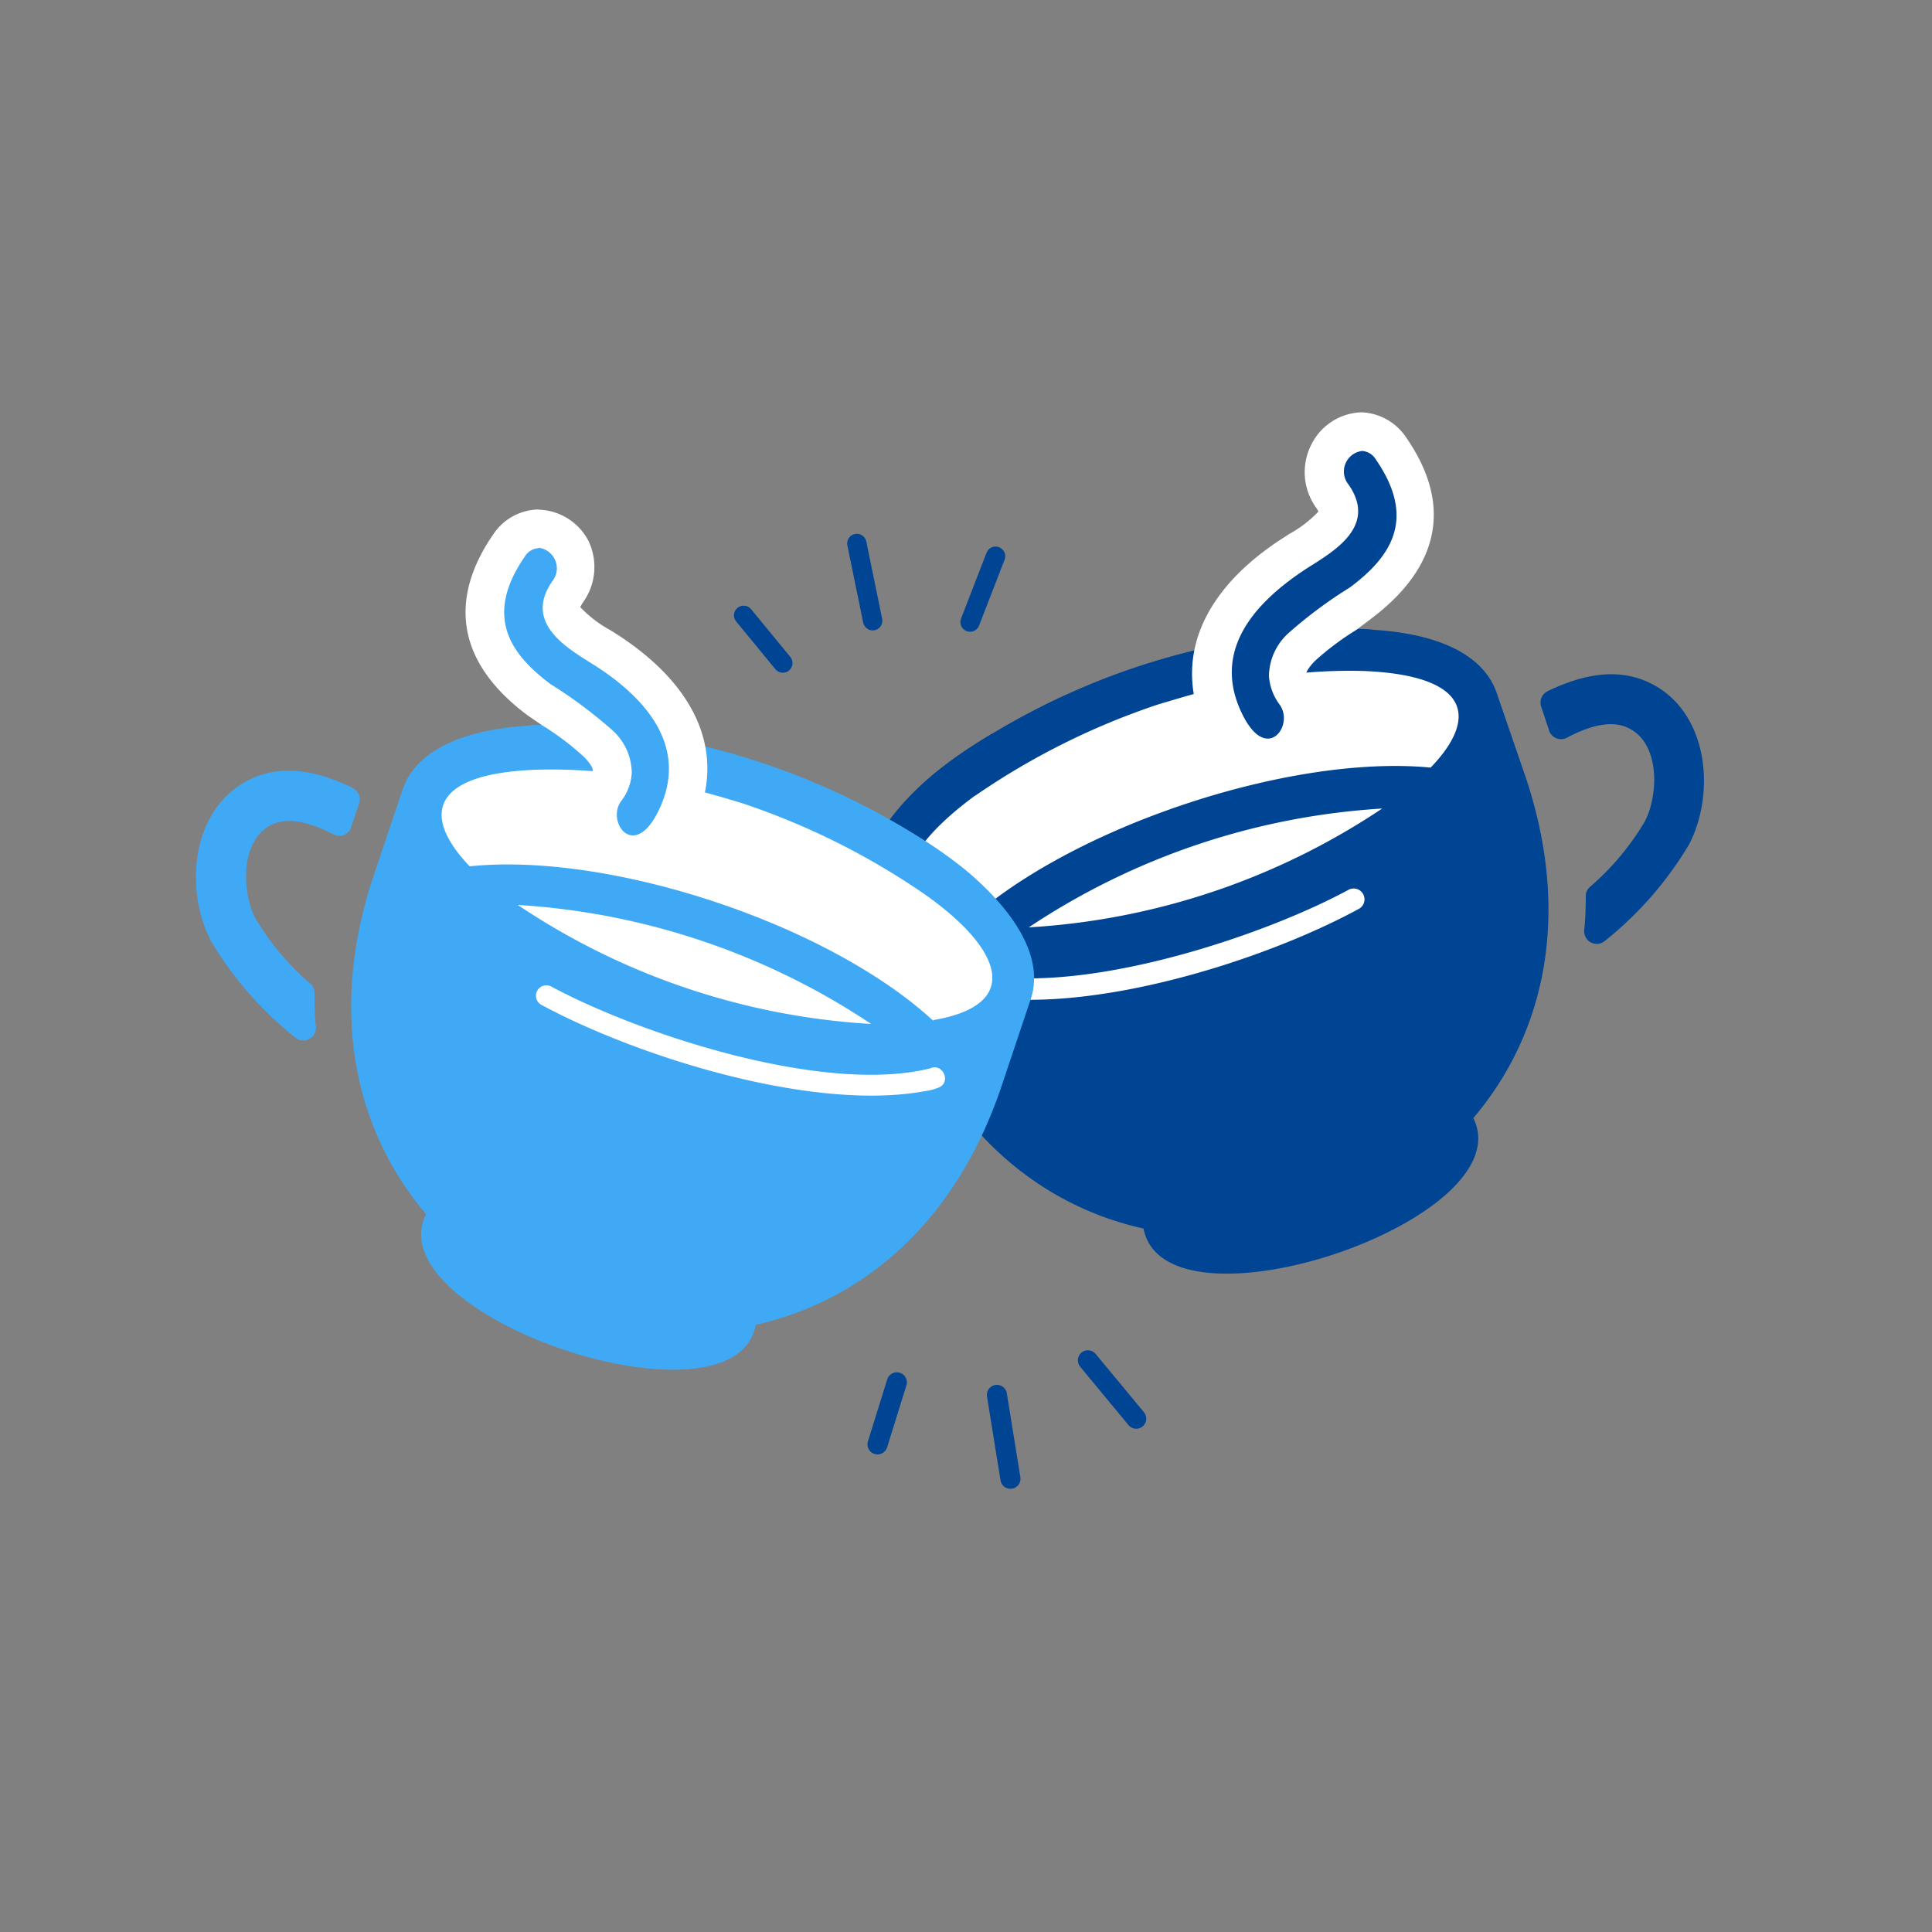 <svg id="Calque_1" data-name="Calque 1" xmlns="http://www.w3.org/2000/svg" viewBox="0 0 100 100"><rect x="0" y="0" width="100" height="100" fill="#808080" stroke="none"/><defs><style>.cls-1{fill:#004494;}.cls-1,.cls-2,.cls-6{fill-rule:evenodd;}.cls-2,.cls-3,.cls-4,.cls-5{fill:#fff;}.cls-4,.cls-5{stroke:#004494;stroke-linecap:round;stroke-linejoin:round;}.cls-5{stroke-width:1.04px;}.cls-6{fill:#3fa9f5;}</style></defs><title>Plan de travail 4</title><path class="cls-1" d="M80.09,35.78c1.71-.82,3.62-1.3,5.41-.38,2.92,1.5,3.31,5.62,1.93,8.3a18.47,18.47,0,0,1-4.36,5A.65.65,0,0,1,82,48.15c.06-.61.08-1.2.08-1.75a.62.62,0,0,1,.2-.48,13.55,13.55,0,0,0,2.86-3.41c.7-1.35.8-4-.82-4.81-1-.52-2.31,0-3.23.49a.65.65,0,0,1-.91-.38l-.41-1.24a.65.65,0,0,1,.33-.79Z"/><path class="cls-2" d="M69.38,33.86l.16,0,5.78.91,1.16,1.92-.22,4-3,8.86L63.6,51.86l-8.75,2.59c-.22,0-5.51-1.32-5.67-1.43s-2.81-2.75-2.87-3.31a52.13,52.13,0,0,1,.28-6.16c.16-.06,7.82-6.28,7.82-6.28l9.24-3.35Z"/><path class="cls-1" d="M45,46.8l1.48,4.41C48.9,58.5,53.83,62.4,59.19,63.59c1.11,5.81,19.69-.42,17.07-5.72C79.82,53.68,81.4,47.6,79,40.32L77.48,35.9c-.67-2-3-3.09-6.38-3.3l0,0s-1.86-.37-8.43.87a37,37,0,0,0-11.27,4.48L51.3,38c-.57.34-.9.56-.9.56v0a22.28,22.28,0,0,0-2,1.44C45.64,42.29,44.28,44.73,45,46.8Zm5.18,3.51c5.53,1.37,15.1-1.8,19.63-4.26a.54.54,0,0,1,.51,1c-5,2.72-14,5.53-19.8,4.47a2.49,2.49,0,0,1-.77-.19C49.1,51,49.54,50,50.16,50.31ZM53.25,48a37,37,0,0,1,18.29-6.15A36.76,36.76,0,0,1,53.25,48Zm-2.78-6.81a37.63,37.63,0,0,1,9.45-4.72c1.95-.59,3.45-1,4.56-1.2a26.67,26.67,0,0,1,6.1-.54c5.57.23,5.92,2.46,3.47,5-7.31-.7-18.61,3.08-24,8C45.3,47,46.51,44.09,50.47,41.18Z"/><path class="cls-1" d="M65.58,39.23c-.57,0-1.41-.28-2.12-1.64-1.72-3.26-.44-6.47,3.6-9l.18-.12c.79-.49,1.86-1.16,2-1.85,0-.1.08-.4-.3-1a2.1,2.1,0,0,1-.17-2.22,2,2,0,0,1,1.71-1.09,1.89,1.89,0,0,1,1.55.87c3.12,4.48-.4,7.12-1.55,8-.25.18-.51.34-.77.52a15.36,15.36,0,0,0-2.32,1.76,2,2,0,0,0-.75,1.46,1.81,1.81,0,0,0,.38,1,2.23,2.23,0,0,1,.14,2.31,1.78,1.78,0,0,1-1.58,1Z"/><path class="cls-3" d="M70.48,23.34a.89.89,0,0,1,.73.44c2.22,3.2.61,5.16-1.33,6.62a23.18,23.18,0,0,0-3.2,2.38,3.05,3.05,0,0,0-1,2.2,2.79,2.79,0,0,0,.56,1.5c.49.69.07,1.75-.62,1.75-.37,0-.81-.3-1.24-1.11-1.81-3.44.65-6,3.26-7.7,1.39-.88,3.67-2.17,2.16-4.34a1.07,1.07,0,0,1,.72-1.74m0-2A3,3,0,0,0,67.88,23a3.15,3.15,0,0,0,.23,3.26,1,1,0,0,1,.13.22,6.24,6.24,0,0,1-1.53,1.17l-.18.12c-4.48,2.83-5.92,6.59-4,10.33a3.43,3.43,0,0,0,3,2.17,2.78,2.78,0,0,0,2.47-1.57,3.23,3.23,0,0,0-.22-3.34.88.88,0,0,1-.19-.41c0-.16.16-.42.46-.73a14.31,14.31,0,0,1,2.16-1.62L71,32l0,0,0,0c2.48-1.87,4.8-5,1.78-9.36a2.91,2.91,0,0,0-2.38-1.3Z"/><line class="cls-4" x1="40.52" y1="34.32" x2="38.49" y2="31.85"/><line class="cls-4" x1="45.17" y1="32.13" x2="44.35" y2="28.13"/><line class="cls-4" x1="50.21" y1="32.2" x2="51.53" y2="28.79"/><line class="cls-5" x1="46.42" y1="71.55" x2="45.42" y2="74.76"/><line class="cls-5" x1="51.6" y1="72.2" x2="52.3" y2="76.54"/><line class="cls-5" x1="56.31" y1="70.41" x2="58.81" y2="73.43"/><path class="cls-6" d="M18.25,40.79a.64.64,0,0,1,.34.79l-.42,1.24a.63.63,0,0,1-.9.37c-.93-.47-2.24-1-3.24-.49-1.61.83-1.51,3.46-.82,4.82a13.69,13.69,0,0,0,2.86,3.4.63.63,0,0,1,.21.48,15.05,15.05,0,0,0,.07,1.75.65.65,0,0,1-1.08.54,18.33,18.33,0,0,1-4.36-5c-1.38-2.68-1-6.79,1.93-8.3,1.79-.92,3.71-.44,5.41.39Z"/><path class="cls-2" d="M29,38.86l-.16,0L23,39.8l-1.16,1.93.22,4,3,8.86,9.68,2.25s8.54,2.54,8.76,2.59S49,58.13,49.17,58,52,55.27,52,54.72a52.41,52.41,0,0,0-.28-6.17c-.16,0-7.81-6.27-7.81-6.27l-9.25-3.36Z"/><path class="cls-6" d="M49.94,45a24.46,24.46,0,0,0-2-1.44v0s-.33-.22-.9-.56l-.13-.08a37.53,37.53,0,0,0-11.27-4.48c-6.57-1.24-8.42-.87-8.42-.87l0,0c-3.34.22-5.72,1.32-6.38,3.3l-1.49,4.42c-2.44,7.28-.85,13.37,2.7,17.55-2.62,5.3,16,11.53,17.07,5.73,5.36-1.2,10.29-5.1,12.73-12.38l1.48-4.42C54.06,49.73,52.7,47.3,49.94,45ZM48.61,56.28a2.75,2.75,0,0,1-.76.2C42.09,57.54,33.06,54.73,28,52a.54.54,0,0,1,.51-.95c4.54,2.45,14.1,5.62,19.63,4.25C48.8,55,49.24,56,48.61,56.28ZM26.8,46.84A37,37,0,0,1,45.09,53,36.66,36.66,0,0,1,26.8,46.84Zm21.51,6c-5.41-5-16.7-8.75-24-8-2.46-2.57-2.1-4.8,3.47-5a26.74,26.74,0,0,1,6.1.53c1.1.24,2.6.61,4.55,1.21a37.63,37.63,0,0,1,9.45,4.72C51.83,49.09,53,52,48.31,52.8Z"/><path class="cls-6" d="M32.76,44.24a1.79,1.79,0,0,1-1.58-1,2.25,2.25,0,0,1,.14-2.31A1.68,1.68,0,0,0,31.7,40,2,2,0,0,0,31,38.48a15.22,15.22,0,0,0-2.31-1.75l-.75-.51c-1.18-.88-4.69-3.53-1.58-8a1.89,1.89,0,0,1,1.55-.86,1.94,1.94,0,0,1,1.71,1.08,2.12,2.12,0,0,1-.16,2.22c-.39.56-.33.87-.31,1,.14.68,1.21,1.35,2,1.84l.18.12c4,2.55,5.32,5.75,3.6,9-.71,1.36-1.54,1.65-2.12,1.65Z"/><path class="cls-3" d="M27.86,28.35a1.07,1.07,0,0,1,.73,1.73c-1.51,2.18.76,3.46,2.16,4.34,2.6,1.65,5.06,4.26,3.25,7.71-.43.81-.87,1.11-1.24,1.11-.69,0-1.11-1.07-.62-1.76A2.64,2.64,0,0,0,32.7,40a3,3,0,0,0-1-2.2,23.74,23.74,0,0,0-3.19-2.38c-1.95-1.46-3.56-3.42-1.34-6.62a.9.9,0,0,1,.73-.43m0-2a2.87,2.87,0,0,0-2.37,1.29c-1.67,2.41-2.72,6,1.77,9.36l0,0,0,0,.76.52a14.35,14.35,0,0,1,2.16,1.63c.3.3.47.57.46.72a.88.88,0,0,1-.19.41,3.25,3.25,0,0,0-.22,3.35,2.81,2.81,0,0,0,2.47,1.57c.7,0,2-.29,3-2.18,2-3.74.52-7.5-4-10.33l-.18-.11a6.26,6.26,0,0,1-1.53-1.18l.13-.22A3.13,3.13,0,0,0,30.46,28a3,3,0,0,0-2.6-1.62Z"/></svg>